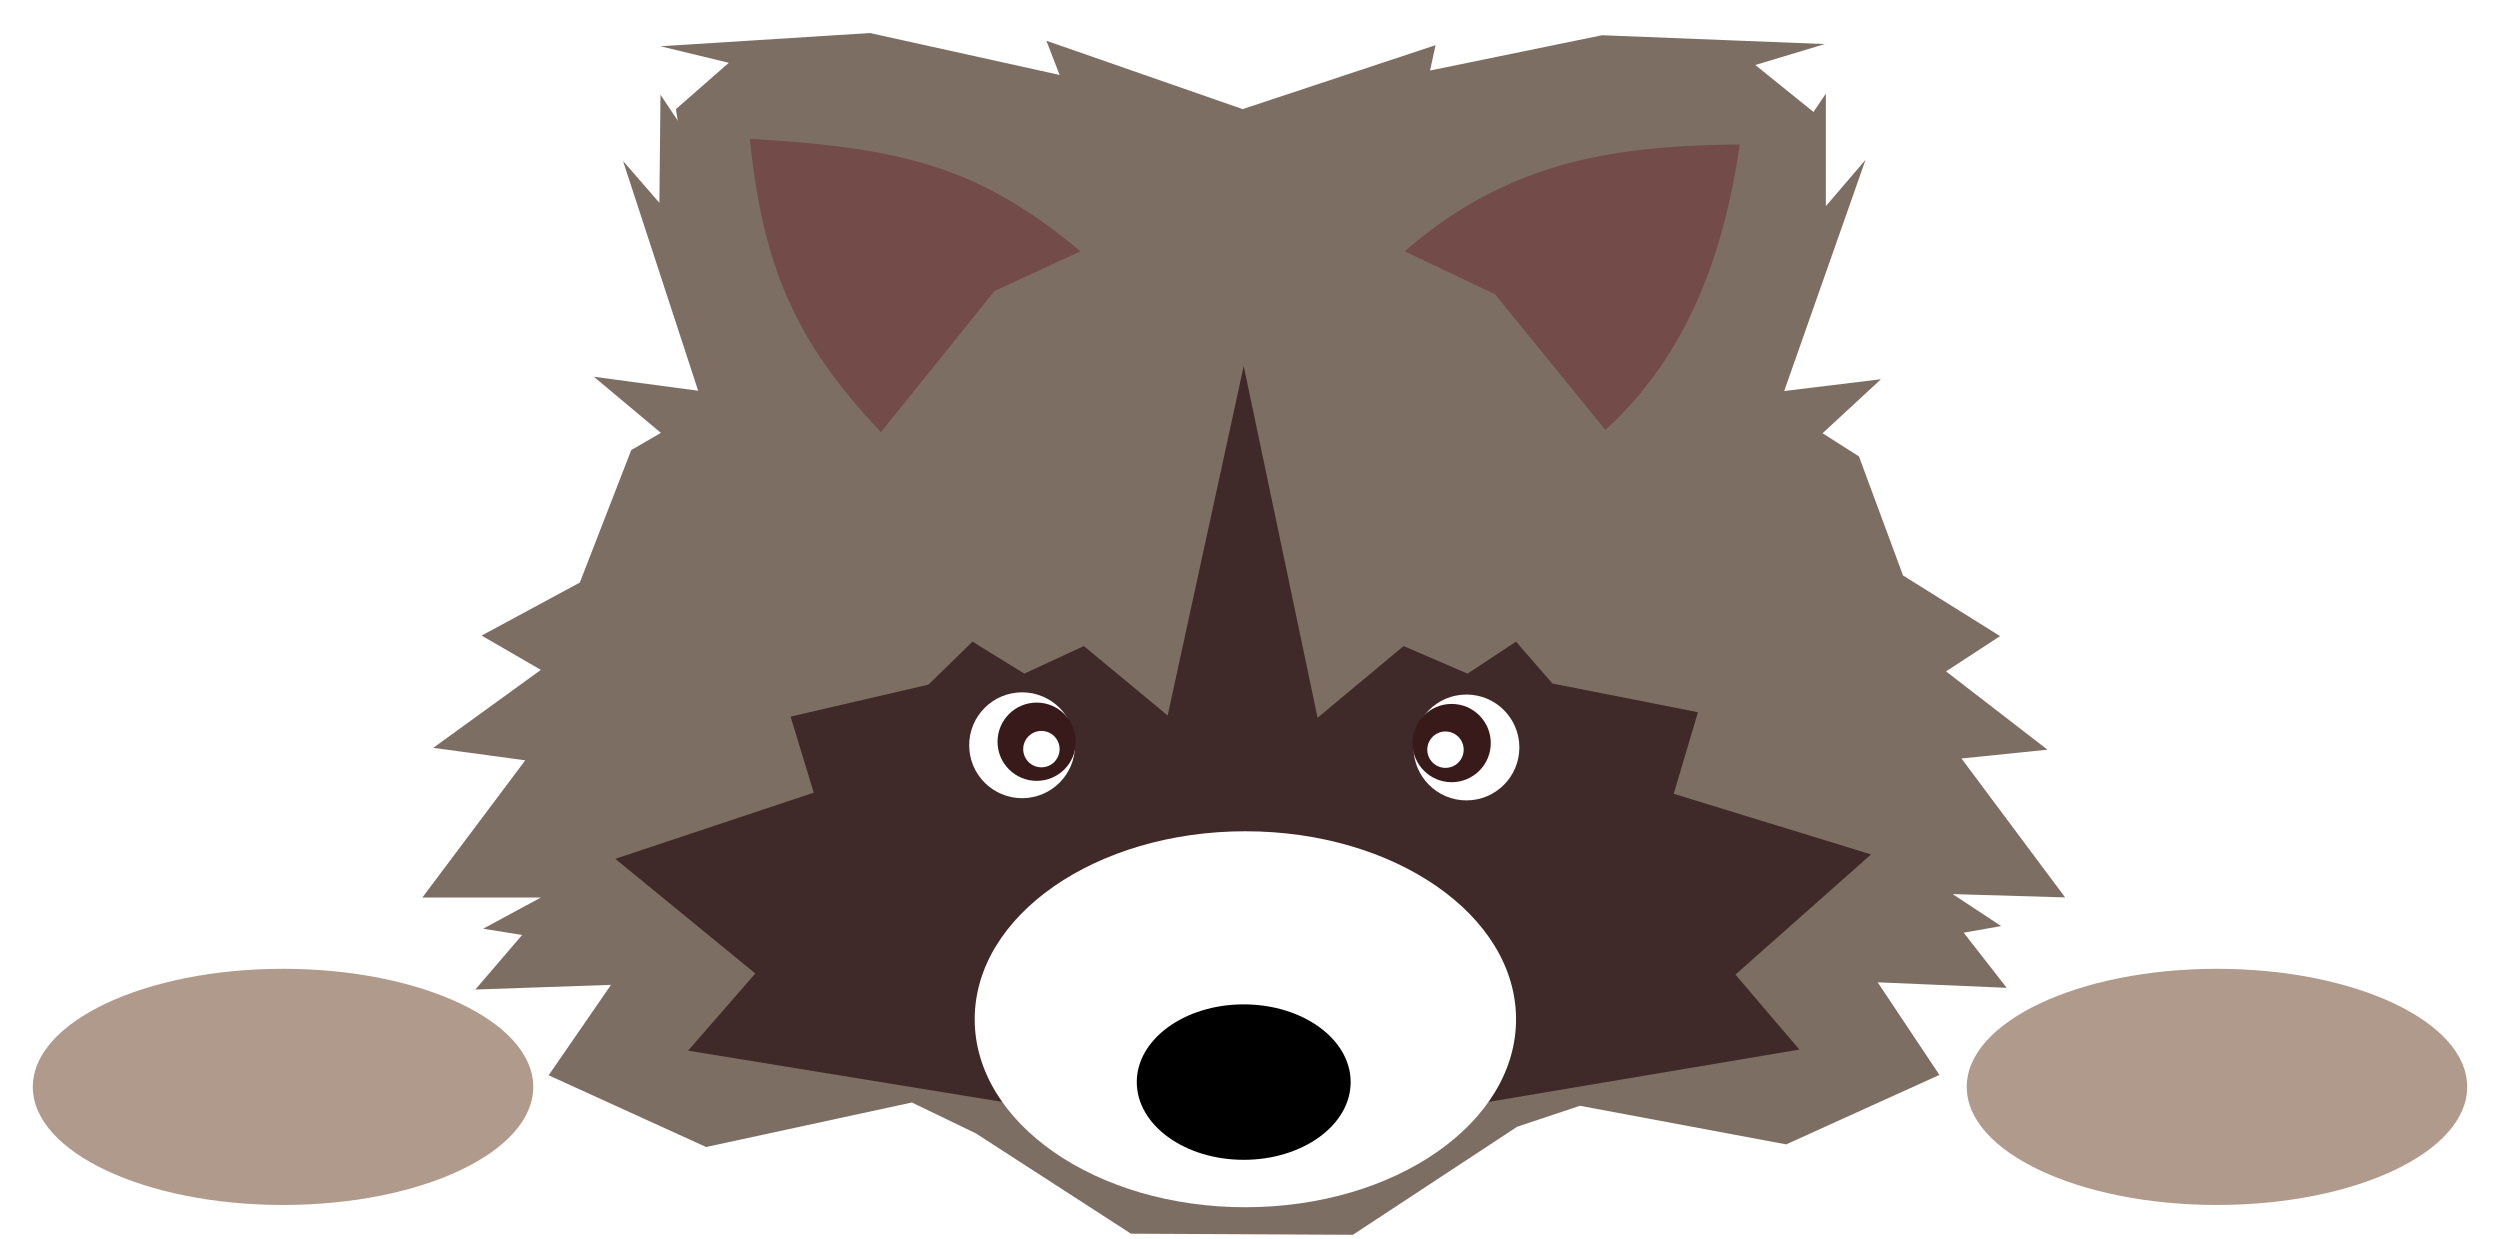 <?xml version="1.0" encoding="UTF-8" standalone="no"?>
<!-- Created with Inkscape (http://www.inkscape.org/) -->

<svg
   xmlns:dc="http://purl.org/dc/elements/1.1/"
   xmlns:cc="http://creativecommons.org/ns#"
   xmlns:rdf="http://www.w3.org/1999/02/22-rdf-syntax-ns#"
   xmlns:svg="http://www.w3.org/2000/svg"
   xmlns="http://www.w3.org/2000/svg"
   xmlns:sodipodi="http://sodipodi.sourceforge.net/DTD/sodipodi-0.dtd"
   xmlns:inkscape="http://www.inkscape.org/namespaces/inkscape"
   id="svg2"
   version="1.1"
   inkscape:version="0.91 r13725"
   width="378.443"
   height="187.509"
   viewBox="0 0 378.443 187.509"
   sodipodi:docname="traced_racoon.svg"
   inkscape:export-filename="/home/panzi/src/html/teamhooman_badge/racoon.png"
   inkscape:export-xdpi="487.04999"
   inkscape:export-ydpi="487.04999">
  <defs
     id="defs6">
    <filter
       inkscape:collect="always"
       style="color-interpolation-filters:sRGB"
       id="filter4346"
       x="-0.082"
       width="1.164"
       y="-0.157"
       height="1.315">
      <feGaussianBlur
         inkscape:collect="always"
         stdDeviation="3.73"
         id="feGaussianBlur4348" />
    </filter>
    <mask
       maskUnits="userSpaceOnUse"
       id="mask4365">
      <ellipse
         style="opacity:1;fill:#ffffff;fill-opacity:1;stroke:none;stroke-width:1.772;stroke-linecap:round;stroke-linejoin:miter;stroke-miterlimit:4;stroke-dasharray:none;stroke-opacity:1"
         id="ellipse4367"
         cx="380.445"
         cy="489.776"
         rx="40.974"
         ry="28.456" />
    </mask>
    <mask
       maskUnits="userSpaceOnUse"
       id="mask4388">
      <path
         style="fill:#ffffff;fill-opacity:1;fill-rule:evenodd;stroke:none;stroke-width:1px;stroke-linecap:butt;stroke-linejoin:miter;stroke-opacity:1"
         d="m 305.424,356.508 c 1.947,18.804 6.565,30.431 19.861,44.395 l 17.191,-21.363 13.018,-6.008 C 340.807,361.348 329.791,357.843 305.424,356.508 Z m 149.875,0.834 c -17.58,0.223 -34.492,1.947 -50.736,16.189 l 13.686,6.508 16.689,20.529 c 13.463,-12.239 18.247,-28.818 20.361,-43.227 z"
         id="path4390"
         inkscape:connector-curvature="0" />
    </mask>
    <mask
       maskUnits="userSpaceOnUse"
       id="mask4392">
      <path
         style="fill:#ffffff;fill-opacity:1;fill-rule:evenodd;stroke:none;stroke-width:1px;stroke-linecap:butt;stroke-linejoin:miter;stroke-opacity:1"
         d="m 305.424,356.508 c 1.947,18.804 6.565,30.431 19.861,44.395 l 17.191,-21.363 13.018,-6.008 C 340.807,361.348 329.791,357.843 305.424,356.508 Z m 149.875,0.834 c -17.58,0.223 -34.492,1.947 -50.736,16.189 l 13.686,6.508 16.689,20.529 c 13.463,-12.239 18.247,-28.818 20.361,-43.227 z"
         id="path4394"
         inkscape:connector-curvature="0" />
    </mask>
    <mask
       maskUnits="userSpaceOnUse"
       id="mask4713">
      <path
         style="fill:#ffffff;fill-opacity:1;fill-rule:evenodd;stroke:none;stroke-width:1px;stroke-linecap:butt;stroke-linejoin:miter;stroke-opacity:1"
         d="m 298.814,509.117 -23.839,-10.857 9.441,-13.69 -20.535,0.708 7.081,-8.261 -5.901,-0.944 8.733,-4.721 -17.938,0 15.578,-20.771 -13.926,-1.888 16.286,-11.802 -8.969,-5.193 14.87,-8.025 7.789,-20.063 4.485,-2.596 -10.149,-8.497 18.931,2.542 -6.509,-43.06 8.011,-7.01 -10.348,-2.503 31.711,-2.003 28.707,6.342 -2.003,-5.174 29.708,10.348 29.207,-9.68 -0.834,3.839 26.036,-5.341 33.714,1.335 -10.515,3.171 9.513,7.677 -9.68,42.225 19.193,-2.337 -8.846,8.178 5.508,3.505 6.676,18.025 14.687,9.179 -8.178,5.341 15.355,11.85 -13.018,1.335 15.688,21.029 -17.024,-0.501 7.344,4.84 -5.675,1.001 6.509,8.345 -19.527,-0.834 9.346,14.019 -23.199,10.515 -31.21,-5.841 -9.513,3.171 -24.868,16.356 -33.592,-0.167 -23.487,-15.188 -9.68,-4.673 z"
         id="path4715"
         inkscape:connector-curvature="0"
         sodipodi:nodetypes="cccccccccccccccccccccccccccccccccccccccccccccccccccccc" />
    </mask>
    <filter
       inkscape:collect="always"
       style="color-interpolation-filters:sRGB"
       id="filter4765"
       x="-0.097"
       width="1.194"
       y="-0.154"
       height="1.308">
      <feGaussianBlur
         inkscape:collect="always"
         stdDeviation="13.67"
         id="feGaussianBlur4767" />
    </filter>
    <mask
       maskUnits="userSpaceOnUse"
       id="mask4196">
      <ellipse
         style="opacity:1;fill:#ffffff;fill-opacity:1;stroke:none;stroke-width:1;stroke-linecap:round;stroke-linejoin:miter;stroke-miterlimit:4;stroke-dasharray:none;stroke-opacity:1"
         id="ellipse4198"
         cx="242.285"
         cy="388.565"
         rx="29.386"
         ry="13.867" />
    </mask>
    <mask
       maskUnits="userSpaceOnUse"
       id="mask4192">
      <ellipse
         style="opacity:1;fill:#ffffff;fill-opacity:1;stroke:none;stroke-width:1;stroke-linecap:round;stroke-linejoin:miter;stroke-miterlimit:4;stroke-dasharray:none;stroke-opacity:1"
         id="ellipse4194"
         cx="242.285"
         cy="388.565"
         rx="29.386"
         ry="13.867"
         transform="matrix(0.992,0.126,-0.126,0.992,0,0)" />
    </mask>
    <mask
       maskUnits="userSpaceOnUse"
       id="mask4188">
      <ellipse
         style="opacity:1;fill:#ffffff;fill-opacity:1;stroke:none;stroke-width:1;stroke-linecap:round;stroke-linejoin:miter;stroke-miterlimit:4;stroke-dasharray:none;stroke-opacity:1"
         id="ellipse4190"
         cx="242.285"
         cy="388.565"
         rx="29.386"
         ry="13.867"
         transform="matrix(0.966,0.258,-0.258,0.966,0,0)" />
    </mask>
    <mask
       maskUnits="userSpaceOnUse"
       id="mask4184">
      <ellipse
         style="opacity:1;fill:#ffffff;fill-opacity:1;stroke:none;stroke-width:1;stroke-linecap:round;stroke-linejoin:miter;stroke-miterlimit:4;stroke-dasharray:none;stroke-opacity:1"
         id="ellipse4186"
         cx="242.285"
         cy="388.565"
         rx="29.386"
         ry="13.867"
         transform="matrix(0.981,-0.195,0.195,0.981,0,0)" />
    </mask>
    <mask
       maskUnits="userSpaceOnUse"
       id="mask4196-4">
      <ellipse
         style="opacity:1;fill:#ffffff;fill-opacity:1;stroke:none;stroke-width:1;stroke-linecap:round;stroke-linejoin:miter;stroke-miterlimit:4;stroke-dasharray:none;stroke-opacity:1"
         id="ellipse4198-8"
         cx="242.285"
         cy="388.565"
         rx="29.386"
         ry="13.867" />
    </mask>
    <mask
       maskUnits="userSpaceOnUse"
       id="mask4192-1">
      <ellipse
         style="opacity:1;fill:#ffffff;fill-opacity:1;stroke:none;stroke-width:1;stroke-linecap:round;stroke-linejoin:miter;stroke-miterlimit:4;stroke-dasharray:none;stroke-opacity:1"
         id="ellipse4194-6"
         cx="242.285"
         cy="388.565"
         rx="29.386"
         ry="13.867"
         transform="matrix(0.992,0.126,-0.126,0.992,0,0)" />
    </mask>
    <mask
       maskUnits="userSpaceOnUse"
       id="mask4188-9">
      <ellipse
         style="opacity:1;fill:#ffffff;fill-opacity:1;stroke:none;stroke-width:1;stroke-linecap:round;stroke-linejoin:miter;stroke-miterlimit:4;stroke-dasharray:none;stroke-opacity:1"
         id="ellipse4190-5"
         cx="242.285"
         cy="388.565"
         rx="29.386"
         ry="13.867"
         transform="matrix(0.966,0.258,-0.258,0.966,0,0)" />
    </mask>
    <mask
       maskUnits="userSpaceOnUse"
       id="mask4184-8">
      <ellipse
         style="opacity:1;fill:#ffffff;fill-opacity:1;stroke:none;stroke-width:1;stroke-linecap:round;stroke-linejoin:miter;stroke-miterlimit:4;stroke-dasharray:none;stroke-opacity:1"
         id="ellipse4186-7"
         cx="242.285"
         cy="388.565"
         rx="29.386"
         ry="13.867"
         transform="matrix(0.981,-0.195,0.195,0.981,0,0)" />
    </mask>
  </defs>
  <sodipodi:namedview
     pagecolor="#ffffff"
     bordercolor="#666666"
     borderopacity="1"
     objecttolerance="10"
     gridtolerance="10"
     guidetolerance="10"
     inkscape:pageopacity="0"
     inkscape:pageshadow="2"
     inkscape:window-width="1920"
     inkscape:window-height="1025"
     id="namedview4"
     showgrid="false"
     inkscape:zoom="1.0591865"
     inkscape:cx="478.90978"
     inkscape:cy="-47.623651"
     inkscape:window-x="-2"
     inkscape:window-y="-3"
     inkscape:window-maximized="1"
     inkscape:current-layer="svg2"
     fit-margin-top="5"
     fit-margin-left="5"
     fit-margin-right="5"
     fit-margin-bottom="-5" />
  <path
     style="fill:#7d6e63;fill-opacity:1;fill-rule:evenodd;stroke:none;stroke-width:1px;stroke-linecap:butt;stroke-linejoin:miter;stroke-opacity:1"
     d="m 106.89,173.632 -23.839,-10.857 9.441,-13.69 -20.535,0.708 7.081,-8.261 -5.901,-0.944 8.733,-4.721 -17.938,0 15.578,-20.771 -13.926,-1.888 16.286,-11.802 -8.969,-5.193 14.87,-8.025 7.789,-20.063 4.485,-2.596 -10.149,-8.497 18.931,2.542 L 102.318,16.516 110.329,9.506 99.982,7.003 131.692,5 l 28.707,6.342 -2.003,-5.174 29.708,10.348 29.207,-9.68 -0.834,3.839 26.036,-5.341 33.714,1.335 -10.515,3.171 9.513,7.677 -9.68,42.225 19.193,-2.337 -8.846,8.178 5.508,3.505 6.676,18.025 14.687,9.179 -8.178,5.341 15.355,11.85 -13.018,1.335 15.688,21.029 -17.024,-0.501 7.344,4.84 -5.675,1.001 6.509,8.345 -19.527,-0.834 9.346,14.019 -23.199,10.515 -31.21,-5.841 -9.513,3.171 -24.868,16.356 -33.592,-0.167 -23.487,-15.188 -9.68,-4.673 z"
     id="path3338"
     inkscape:connector-curvature="0"
     sodipodi:nodetypes="cccccccccccccccccccccccccccccccccccccccccccccccccccccc" />
  <ellipse
     style="opacity:1;fill:#af9a8c;fill-opacity:1;stroke:none;stroke-width:1.772;stroke-linecap:round;stroke-linejoin:miter;stroke-miterlimit:4;stroke-dasharray:none;stroke-opacity:1;filter:url(#filter4765)"
     id="path4396"
     cx="377.176"
     cy="369.623"
     rx="163.805"
     ry="101.021"
     mask="url(#mask4713)"
     transform="translate(-191.924,-335.485)" />
  <path
     style="fill:#7d6e64;fill-opacity:1;fill-rule:evenodd;stroke:none;stroke-width:1px;stroke-linecap:butt;stroke-linejoin:miter;stroke-opacity:1"
     d="m 254.196,68.755 15.522,-8.512 12.684,-36.05 -6.008,7.01 0,-17.024 -3.839,5.675 -4.84,22.865 z"
     id="path3340"
     inkscape:connector-curvature="0" />
  <path
     style="fill:#7d6e64;fill-opacity:1;fill-rule:evenodd;stroke:none;stroke-width:1px;stroke-linecap:butt;stroke-linejoin:miter;stroke-opacity:1"
     d="m 121.512,68.755 -15.688,-9.179 -11.516,-35.216 5.508,6.342 0.167,-16.356 4.006,6.008 4.006,21.029 z"
     id="path3342"
     inkscape:connector-curvature="0"
     sodipodi:nodetypes="cccccccc" />
  <path
     style="fill:#402a29;fill-opacity:1;fill-rule:evenodd;stroke:none;stroke-width:1px;stroke-linecap:butt;stroke-linejoin:miter;stroke-opacity:1"
     d="m 104.154,159.047 84.951,13.853 83.282,-14.019 -9.68,-11.349 20.529,-18.192 -29.875,-9.179 3.672,-12.35 -22.031,-4.339 -5.508,-6.342 -7.344,4.84 -9.68,-4.172 -13.018,10.848 -11.182,-53.241 -11.516,52.907 -12.684,-10.515 -9.013,4.172 -7.844,-4.84 -6.676,6.509 -20.862,4.84 3.505,11.516 -30.042,10.014 21.196,17.357 z"
     id="path3363"
     inkscape:connector-curvature="0"
     sodipodi:nodetypes="ccccccccccccccccccccccc" />
  <ellipse
     style="opacity:1;fill:#ffffff;fill-opacity:1;stroke:none;stroke-width:1.772;stroke-linecap:round;stroke-linejoin:miter;stroke-miterlimit:4;stroke-dasharray:none;stroke-opacity:1"
     id="path4167"
     cx="188.521"
     cy="154.291"
     rx="40.974"
     ry="28.456" />
  <path
     style="fill:#734c49;fill-opacity:1;fill-rule:evenodd;stroke:none;stroke-width:1px;stroke-linecap:butt;stroke-linejoin:miter;stroke-opacity:1"
     d="m 133.361,65.417 17.191,-21.363 13.018,-6.008 C 148.883,25.862 137.868,22.357 113.501,21.022 c 1.947,18.804 6.565,30.431 19.861,44.395 z"
     id="path4169"
     inkscape:connector-curvature="0"
     sodipodi:nodetypes="ccccc" />
  <path
     style="fill:#402a29;fill-opacity:1;fill-rule:evenodd;stroke:none;stroke-width:1px;stroke-linecap:butt;stroke-linejoin:miter;stroke-opacity:1"
     d="m 343.31,381.709 c -7.622,-10.904 -22.587,-21.975 -38.887,-18.192 l -2.003,-11.85 33.714,0.334 26.37,22.364 z"
     id="path4171"
     inkscape:connector-curvature="0"
     sodipodi:nodetypes="cccccc"
     mask="url(#mask4392)"
     transform="translate(-191.924,-335.485)" />
  <path
     style="fill:#734c49;fill-opacity:1;fill-rule:evenodd;stroke:none;stroke-width:1px;stroke-linecap:butt;stroke-linejoin:miter;stroke-opacity:1"
     d="m 212.638,38.046 13.686,6.509 16.69,20.529 c 13.463,-12.239 18.248,-28.818 20.362,-43.227 -17.58,0.223 -34.492,1.947 -50.737,16.189 z"
     id="path4173"
     inkscape:connector-curvature="0"
     sodipodi:nodetypes="ccccc" />
  <path
     style="fill:#402a29;fill-opacity:1;fill-rule:evenodd;stroke:none;stroke-width:1px;stroke-linecap:butt;stroke-linejoin:miter;stroke-opacity:1"
     d="m 416.579,381.041 c 13.574,-14.242 18.136,-17.969 39.722,-18.693 l 1.001,-11.349 -34.548,0.668 -28.039,23.866 z"
     id="path4175"
     inkscape:connector-curvature="0"
     sodipodi:nodetypes="cccccc"
     mask="url(#mask4388)"
     transform="translate(-191.924,-335.485)" />
  <circle
     style="opacity:1;fill:#ffffff;fill-opacity:1;stroke:none;stroke-width:1.772;stroke-linecap:round;stroke-linejoin:miter;stroke-miterlimit:4;stroke-dasharray:none;stroke-opacity:1"
     id="path4177"
     cx="154.724"
     cy="112.816"
     r="8.011" />
  <circle
     style="opacity:1;fill:#391a1b;fill-opacity:1;stroke:none;stroke-width:1.772;stroke-linecap:round;stroke-linejoin:miter;stroke-miterlimit:4;stroke-dasharray:none;stroke-opacity:1"
     id="path4179"
     cx="156.929"
     cy="112.281"
     r="5.925" />
  <circle
     style="opacity:1;fill:#ffffff;fill-opacity:1;stroke:none;stroke-width:1.772;stroke-linecap:round;stroke-linejoin:miter;stroke-miterlimit:4;stroke-dasharray:none;stroke-opacity:1"
     id="path4181"
     cx="157.645"
     cy="113.401"
     r="2.754" />
  <circle
     style="opacity:1;fill:#ffffff;fill-opacity:1;stroke:none;stroke-width:1.772;stroke-linecap:round;stroke-linejoin:miter;stroke-miterlimit:4;stroke-dasharray:none;stroke-opacity:1"
     id="path4177-1"
     cx="221.985"
     cy="113.15"
     r="8.011" />
  <circle
     style="opacity:1;fill:#391a1b;fill-opacity:1;stroke:none;stroke-width:1.772;stroke-linecap:round;stroke-linejoin:miter;stroke-miterlimit:4;stroke-dasharray:none;stroke-opacity:1"
     id="path4179-3"
     cx="219.746"
     cy="112.483"
     r="5.925" />
  <ellipse
     style="opacity:1;fill:#e6dbd4;fill-opacity:1;stroke:none;stroke-width:1.772;stroke-linecap:round;stroke-linejoin:miter;stroke-miterlimit:4;stroke-dasharray:none;stroke-opacity:1;filter:url(#filter4346)"
     id="path4167-9"
     cx="379.773"
     cy="466.868"
     rx="54.427"
     ry="28.456"
     mask="url(#mask4365)"
     transform="translate(-191.924,-335.485)" />
  <circle
     style="opacity:1;fill:#ffffff;fill-opacity:1;stroke:none;stroke-width:1.772;stroke-linecap:round;stroke-linejoin:miter;stroke-miterlimit:4;stroke-dasharray:none;stroke-opacity:1"
     id="path4181-8"
     cx="218.813"
     cy="113.484"
     r="2.754" />
  <ellipse
     style="opacity:1;fill:#000000;fill-opacity:1;stroke:none;stroke-width:1.772;stroke-linecap:round;stroke-linejoin:miter;stroke-miterlimit:4;stroke-dasharray:none;stroke-opacity:1"
     id="path3365"
     cx="188.271"
     cy="163.804"
     rx="16.189"
     ry="11.766" />
  <g
     transform="matrix(1.289,0,0,1.289,-269.46,-336.33)"
     id="g4200">
    <ellipse
       ry="13.867"
       rx="29.386"
       cy="388.565"
       cx="242.285"
       id="path4138"
       style="opacity:1;fill:#af9a8c;fill-opacity:1;stroke:none;stroke-width:1;stroke-linecap:round;stroke-linejoin:miter;stroke-miterlimit:4;stroke-dasharray:none;stroke-opacity:1" />
    <ellipse
       mask="url(#mask4196)"
       ry="11.388"
       rx="3.599"
       cy="398.832"
       cx="239.276"
       id="path4140"
       style="opacity:1;fill:#77625a;fill-opacity:1;stroke:none;stroke-width:1;stroke-linecap:round;stroke-linejoin:miter;stroke-miterlimit:4;stroke-dasharray:none;stroke-opacity:1" />
    <ellipse
       mask="url(#mask4192)"
       transform="matrix(0.992,-0.126,0.126,0.992,0,0)"
       ry="11.388"
       rx="3.599"
       cy="425.896"
       cx="199.529"
       id="path4140-0"
       style="opacity:1;fill:#77625a;fill-opacity:1;stroke:none;stroke-width:1;stroke-linecap:round;stroke-linejoin:miter;stroke-miterlimit:4;stroke-dasharray:none;stroke-opacity:1" />
    <ellipse
       mask="url(#mask4188)"
       transform="matrix(0.966,-0.258,0.258,0.966,0,0)"
       ry="11.388"
       rx="3.599"
       cy="450.157"
       cx="152.625"
       id="path4140-8"
       style="opacity:1;fill:#77625a;fill-opacity:1;stroke:none;stroke-width:1;stroke-linecap:round;stroke-linejoin:miter;stroke-miterlimit:4;stroke-dasharray:none;stroke-opacity:1" />
    <ellipse
       mask="url(#mask4184)"
       transform="matrix(0.981,0.195,-0.195,0.981,0,0)"
       ry="11.388"
       rx="3.599"
       cy="346.085"
       cx="299.102"
       id="path4140-00"
       style="opacity:1;fill:#77625a;fill-opacity:1;stroke:none;stroke-width:1;stroke-linecap:round;stroke-linejoin:miter;stroke-miterlimit:4;stroke-dasharray:none;stroke-opacity:1" />
  </g>
  <g
     transform="matrix(-1.289,0,0,1.289,647.904,-336.33)"
     id="g4200-9">
    <ellipse
       ry="13.867"
       rx="29.386"
       cy="388.565"
       cx="242.285"
       id="path4138-2"
       style="opacity:1;fill:#af9a8c;fill-opacity:1;stroke:none;stroke-width:1;stroke-linecap:round;stroke-linejoin:miter;stroke-miterlimit:4;stroke-dasharray:none;stroke-opacity:1" />
    <ellipse
       mask="url(#mask4196-4)"
       ry="11.388"
       rx="3.599"
       cy="398.832"
       cx="239.276"
       id="path4140-7"
       style="opacity:1;fill:#77625a;fill-opacity:1;stroke:none;stroke-width:1;stroke-linecap:round;stroke-linejoin:miter;stroke-miterlimit:4;stroke-dasharray:none;stroke-opacity:1" />
    <ellipse
       mask="url(#mask4192-1)"
       transform="matrix(0.992,-0.126,0.126,0.992,0,0)"
       ry="11.388"
       rx="3.599"
       cy="425.896"
       cx="199.529"
       id="path4140-0-8"
       style="opacity:1;fill:#77625a;fill-opacity:1;stroke:none;stroke-width:1;stroke-linecap:round;stroke-linejoin:miter;stroke-miterlimit:4;stroke-dasharray:none;stroke-opacity:1" />
    <ellipse
       mask="url(#mask4188-9)"
       transform="matrix(0.966,-0.258,0.258,0.966,0,0)"
       ry="11.388"
       rx="3.599"
       cy="450.157"
       cx="152.625"
       id="path4140-8-1"
       style="opacity:1;fill:#77625a;fill-opacity:1;stroke:none;stroke-width:1;stroke-linecap:round;stroke-linejoin:miter;stroke-miterlimit:4;stroke-dasharray:none;stroke-opacity:1" />
    <ellipse
       mask="url(#mask4184-8)"
       transform="matrix(0.981,0.195,-0.195,0.981,0,0)"
       ry="11.388"
       rx="3.599"
       cy="346.085"
       cx="299.102"
       id="path4140-00-1"
       style="opacity:1;fill:#77625a;fill-opacity:1;stroke:none;stroke-width:1;stroke-linecap:round;stroke-linejoin:miter;stroke-miterlimit:4;stroke-dasharray:none;stroke-opacity:1" />
  </g>
</svg>
